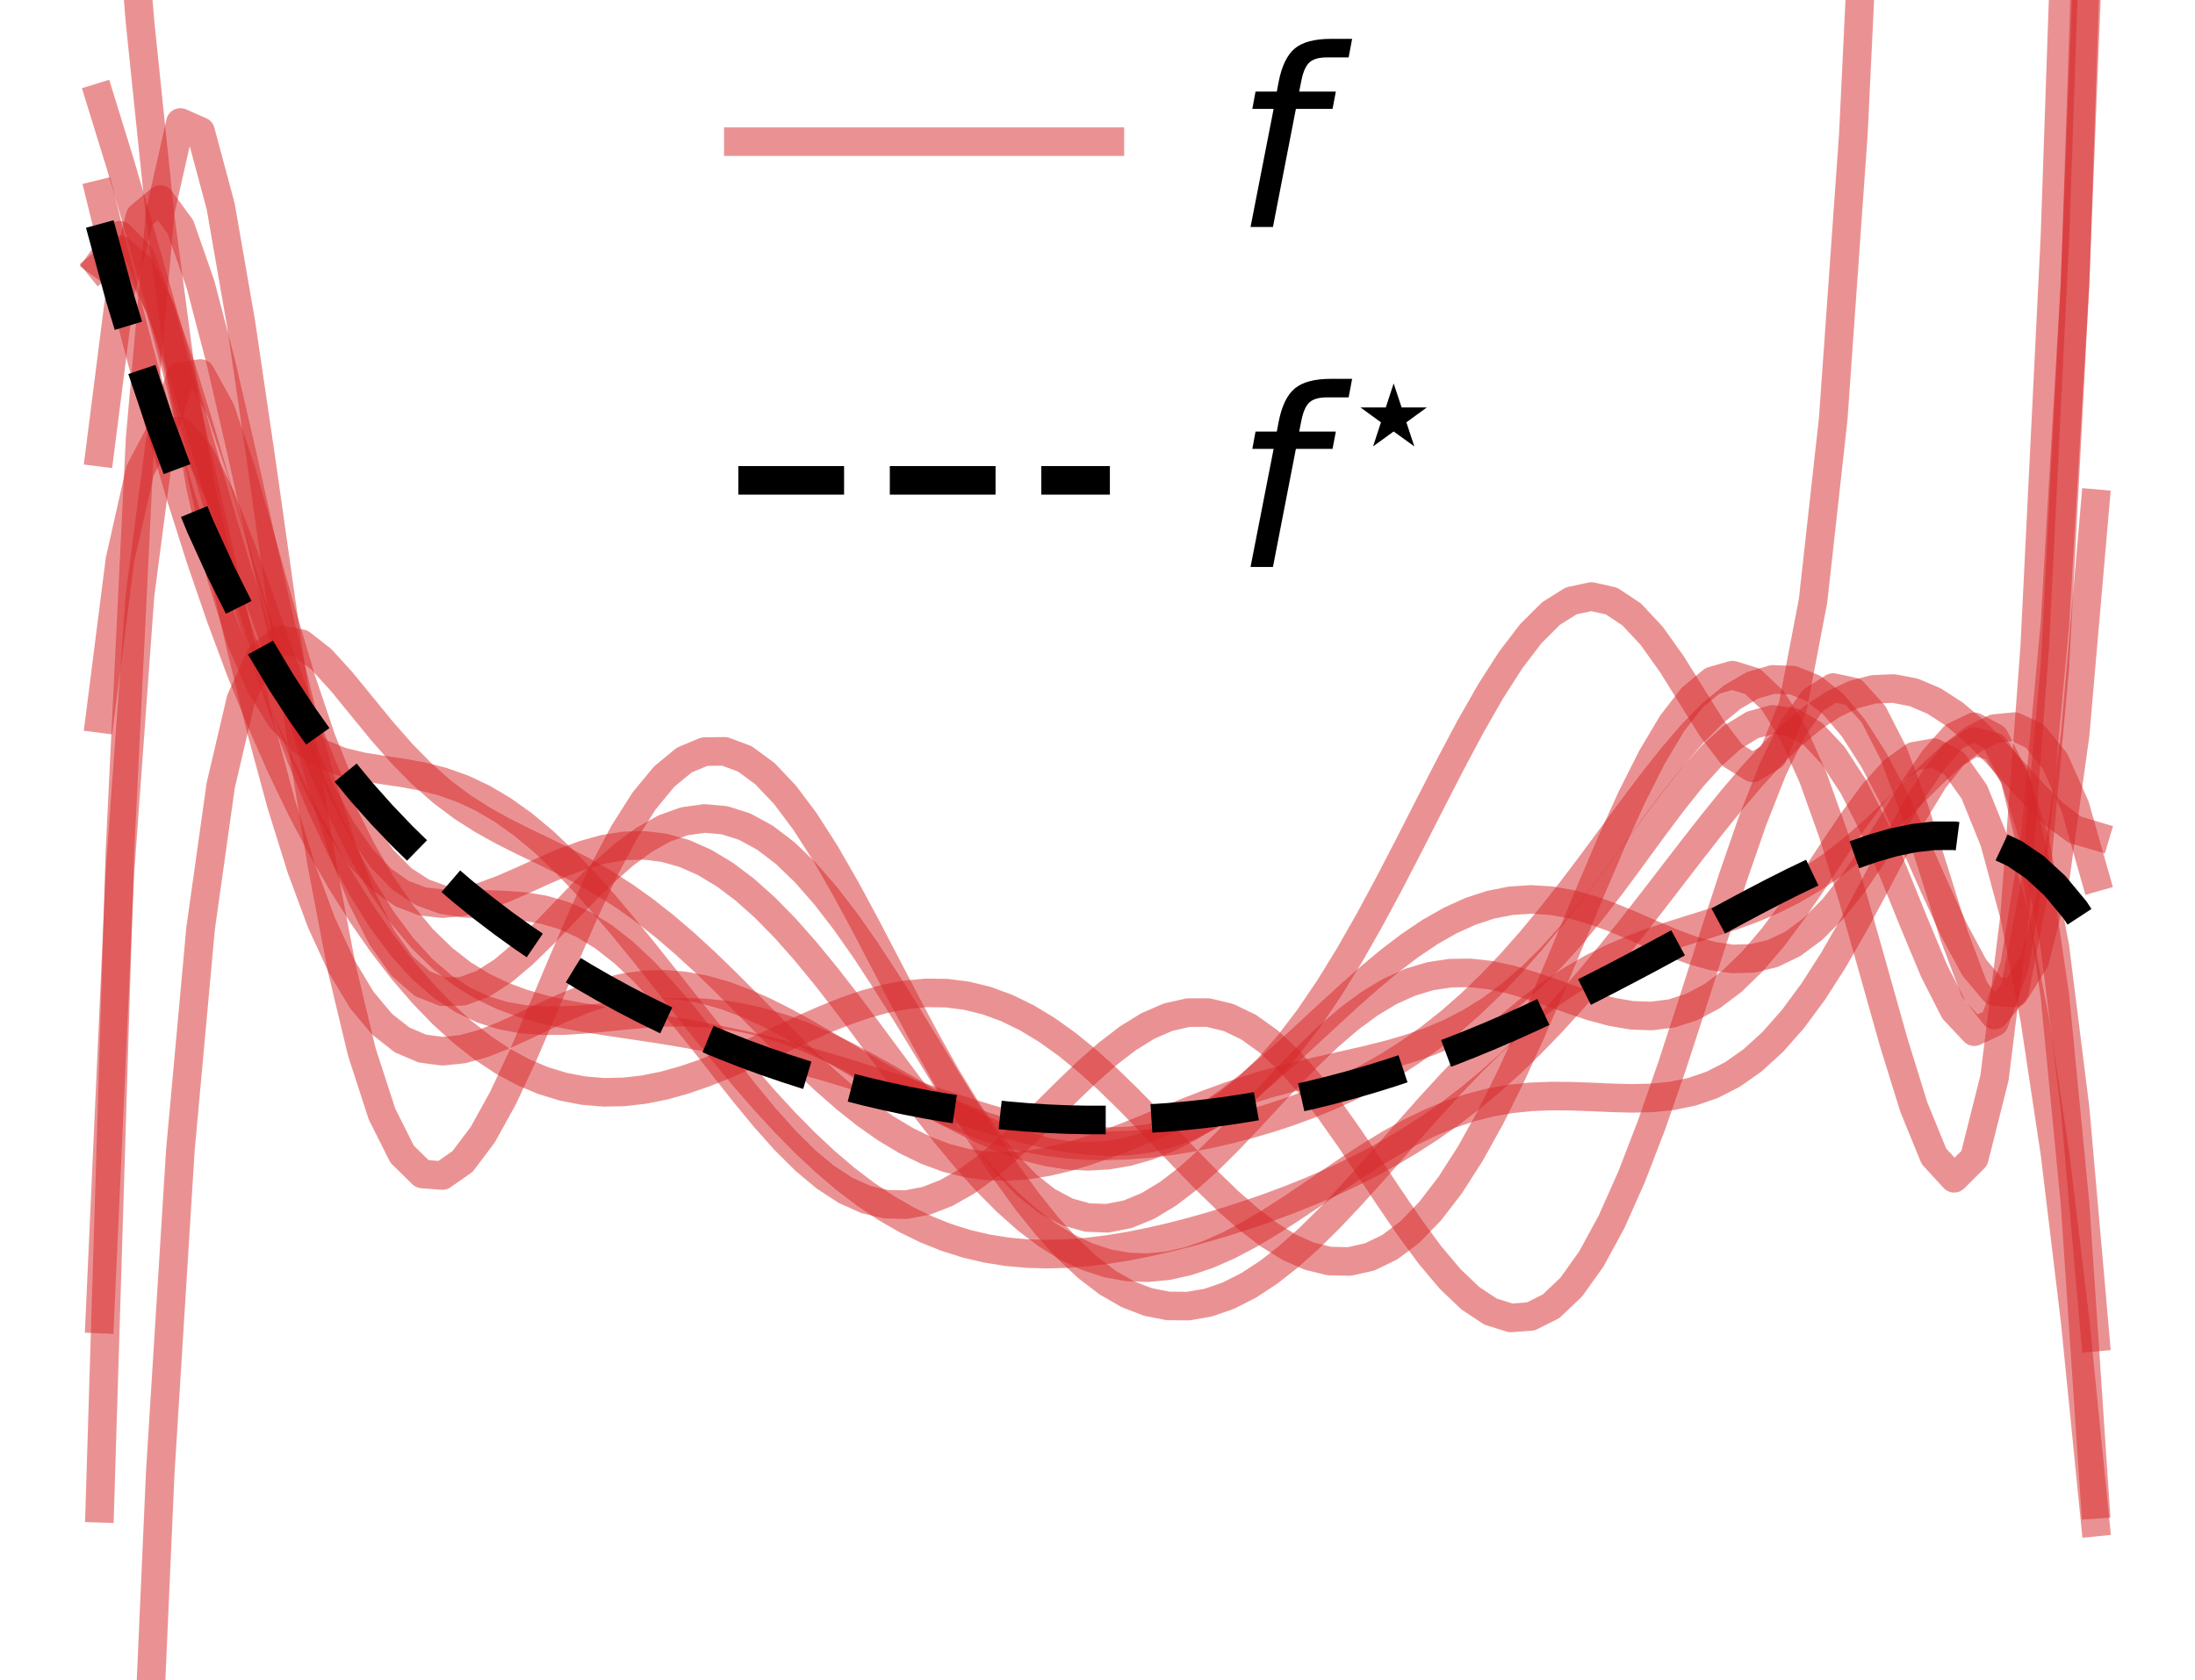 <?xml version="1.0" encoding="utf-8" standalone="no"?>
<!DOCTYPE svg PUBLIC "-//W3C//DTD SVG 1.1//EN"
  "http://www.w3.org/Graphics/SVG/1.1/DTD/svg11.dtd">
<!-- Created with matplotlib (https://matplotlib.org/) -->
<svg height="176.4pt" version="1.1" viewBox="0 0 230.4 176.4" width="230.4pt" xmlns="http://www.w3.org/2000/svg" xmlns:xlink="http://www.w3.org/1999/xlink">
 <defs>
  <style type="text/css">*{stroke-linecap:butt;stroke-linejoin:round;}</style>
 </defs>
 <g id="figure_1">
  <g id="patch_1">
   <path d="M 0 176.4 
L 230.4 176.4 
L 230.4 0 
L 0 0 
z
" style="fill:none;"/>
  </g>
  <g id="axes_1">
   <g id="line2d_1">
    <path clip-path="url(#p39e8900c5c)" d="M 10.473 158.361 
L 12.588 89.417 
L 14.704 46.071 
L 16.82 22.236 
L 18.936 12.858 
L 21.051 13.792 
L 23.167 21.681 
L 25.283 33.85 
L 27.398 48.209 
L 29.514 63.165 
L 31.63 77.547 
L 33.745 90.536 
L 35.861 101.6 
L 37.977 110.444 
L 40.093 116.96 
L 42.208 121.184 
L 44.324 123.265 
L 46.44 123.426 
L 48.555 121.948 
L 50.671 119.137 
L 52.787 115.314 
L 54.902 110.797 
L 57.018 105.889 
L 59.134 100.868 
L 61.25 95.985 
L 63.365 91.453 
L 65.481 87.449 
L 67.597 84.112 
L 69.712 81.542 
L 71.828 79.801 
L 73.944 78.917 
L 76.06 78.887 
L 78.175 79.676 
L 80.291 81.227 
L 82.407 83.463 
L 84.522 86.289 
L 86.638 89.597 
L 88.754 93.272 
L 90.869 97.196 
L 92.985 101.247 
L 95.101 105.31 
L 97.217 109.273 
L 99.332 113.035 
L 101.448 116.505 
L 103.564 119.603 
L 105.679 122.267 
L 107.795 124.447 
L 109.911 126.111 
L 112.026 127.242 
L 114.142 127.837 
L 116.258 127.912 
L 118.374 127.492 
L 120.489 126.618 
L 122.605 125.341 
L 124.721 123.72 
L 126.836 121.824 
L 128.952 119.723 
L 131.068 117.493 
L 133.183 115.209 
L 135.299 112.945 
L 137.415 110.771 
L 139.531 108.749 
L 141.646 106.935 
L 143.762 105.375 
L 145.878 104.103 
L 147.993 103.143 
L 150.109 102.502 
L 152.225 102.178 
L 154.34 102.15 
L 156.456 102.389 
L 158.572 102.849 
L 160.688 103.476 
L 162.803 104.203 
L 164.919 104.958 
L 167.035 105.663 
L 169.15 106.237 
L 171.266 106.6 
L 173.382 106.676 
L 175.498 106.4 
L 177.613 105.714 
L 179.729 104.582 
L 181.845 102.985 
L 183.96 100.928 
L 186.076 98.448 
L 188.192 95.609 
L 190.307 92.515 
L 192.423 89.303 
L 194.539 86.15 
L 196.655 83.274 
L 198.77 80.929 
L 200.886 79.408 
L 203.002 79.034 
L 205.117 80.157 
L 207.233 83.147 
L 209.349 88.379 
L 211.464 96.222 
L 213.58 107.024 
L 215.696 121.086 
L 217.812 138.64 
L 219.927 159.821 
" style="fill:none;stroke:#d62728;stroke-linecap:square;stroke-opacity:0.5;stroke-width:3;"/>
   </g>
   <g id="line2d_2">
    <path clip-path="url(#p39e8900c5c)" d="M 10.473 27.954 
L 12.588 26.242 
L 14.704 28.064 
L 16.82 32.378 
L 18.936 38.329 
L 21.051 45.222 
L 23.167 52.507 
L 25.283 59.756 
L 27.398 66.647 
L 29.514 72.952 
L 31.63 78.518 
L 33.745 83.257 
L 35.861 87.133 
L 37.977 90.156 
L 40.093 92.366 
L 42.208 93.832 
L 44.324 94.639 
L 46.44 94.886 
L 48.555 94.679 
L 50.671 94.128 
L 52.787 93.338 
L 54.902 92.414 
L 57.018 91.453 
L 59.134 90.54 
L 61.25 89.755 
L 63.365 89.162 
L 65.481 88.815 
L 67.597 88.756 
L 69.712 89.015 
L 71.828 89.609 
L 73.944 90.543 
L 76.06 91.813 
L 78.175 93.405 
L 80.291 95.295 
L 82.407 97.452 
L 84.522 99.841 
L 86.638 102.417 
L 88.754 105.136 
L 90.869 107.947 
L 92.985 110.803 
L 95.101 113.651 
L 97.217 116.444 
L 99.332 119.134 
L 101.448 121.676 
L 103.564 124.031 
L 105.679 126.164 
L 107.795 128.044 
L 109.911 129.647 
L 112.026 130.954 
L 114.142 131.955 
L 116.258 132.645 
L 118.374 133.025 
L 120.489 133.103 
L 122.605 132.894 
L 124.721 132.417 
L 126.836 131.698 
L 128.952 130.767 
L 131.068 129.657 
L 133.183 128.405 
L 135.299 127.049 
L 137.415 125.63 
L 139.531 124.187 
L 141.646 122.759 
L 143.762 121.383 
L 145.878 120.092 
L 147.993 118.916 
L 150.109 117.88 
L 152.225 117.001 
L 154.34 116.291 
L 156.456 115.753 
L 158.572 115.382 
L 160.688 115.166 
L 162.803 115.081 
L 164.919 115.098 
L 167.035 115.176 
L 169.15 115.268 
L 171.266 115.321 
L 173.382 115.275 
L 175.498 115.066 
L 177.613 114.628 
L 179.729 113.899 
L 181.845 112.817 
L 183.96 111.332 
L 186.076 109.402 
L 188.192 107.006 
L 190.307 104.143 
L 192.423 100.844 
L 194.539 97.174 
L 196.655 93.244 
L 198.77 89.217 
L 200.886 85.321 
L 203.002 81.855 
L 205.117 79.207 
L 207.233 77.861 
L 209.349 78.412 
L 211.464 81.587 
L 213.58 88.251 
L 215.696 99.435 
L 217.812 116.346 
L 219.927 140.395 
" style="fill:none;stroke:#d62728;stroke-linecap:square;stroke-opacity:0.5;stroke-width:3;"/>
   </g>
   <g id="line2d_3">
    <path clip-path="url(#p39e8900c5c)" d="M 10.473 75.429 
L 12.588 58.804 
L 14.704 49.406 
L 16.82 45.389 
L 18.936 45.26 
L 21.051 47.826 
L 23.167 52.15 
L 25.283 57.504 
L 27.398 63.34 
L 29.514 69.255 
L 31.63 74.962 
L 33.745 80.272 
L 35.861 85.069 
L 37.977 89.295 
L 40.093 92.936 
L 42.208 96.009 
L 44.324 98.552 
L 46.44 100.62 
L 48.555 102.272 
L 50.671 103.573 
L 52.787 104.584 
L 54.902 105.366 
L 57.018 105.972 
L 59.134 106.451 
L 61.25 106.843 
L 63.365 107.183 
L 65.481 107.5 
L 67.597 107.814 
L 69.712 108.141 
L 71.828 108.494 
L 73.944 108.88 
L 76.06 109.303 
L 78.175 109.766 
L 80.291 110.268 
L 82.407 110.809 
L 84.522 111.385 
L 86.638 111.993 
L 88.754 112.63 
L 90.869 113.292 
L 92.985 113.972 
L 95.101 114.666 
L 97.217 115.366 
L 99.332 116.063 
L 101.448 116.748 
L 103.564 117.408 
L 105.679 118.029 
L 107.795 118.593 
L 109.911 119.082 
L 112.026 119.474 
L 114.142 119.744 
L 116.258 119.865 
L 118.374 119.809 
L 120.489 119.547 
L 122.605 119.048 
L 124.721 118.284 
L 126.836 117.226 
L 128.952 115.85 
L 131.068 114.135 
L 133.183 112.069 
L 135.299 109.644 
L 137.415 106.863 
L 139.531 103.741 
L 141.646 100.302 
L 143.762 96.588 
L 145.878 92.651 
L 147.993 88.563 
L 150.109 84.408 
L 152.225 80.286 
L 154.34 76.31 
L 156.456 72.603 
L 158.572 69.298 
L 160.688 66.527 
L 162.803 64.418 
L 164.919 63.09 
L 167.035 62.633 
L 169.15 63.104 
L 171.266 64.508 
L 173.382 66.775 
L 175.498 69.747 
L 177.613 73.143 
L 179.729 76.534 
L 181.845 79.306 
L 183.96 80.62 
L 186.076 79.371 
L 188.192 74.13 
L 190.307 63.089 
L 192.423 43.997 
L 194.539 14.087 
L 195.263 -1 
" style="fill:none;stroke:#d62728;stroke-linecap:square;stroke-opacity:0.5;stroke-width:3;"/>
   </g>
   <g id="line2d_4">
    <path clip-path="url(#p39e8900c5c)" d="M 10.473 20.412 
L 12.588 29.006 
L 14.704 37.163 
L 16.82 44.837 
L 18.936 52.003 
L 21.051 58.659 
L 23.167 64.817 
L 25.283 70.495 
L 27.398 75.72 
L 29.514 80.519 
L 31.63 84.919 
L 33.745 88.947 
L 35.861 92.628 
L 37.977 95.983 
L 40.093 99.028 
L 42.208 101.779 
L 44.324 104.247 
L 46.44 106.44 
L 48.555 108.363 
L 50.671 110.023 
L 52.787 111.423 
L 54.902 112.567 
L 57.018 113.459 
L 59.134 114.104 
L 61.25 114.511 
L 63.365 114.688 
L 65.481 114.648 
L 67.597 114.405 
L 69.712 113.978 
L 71.828 113.387 
L 73.944 112.657 
L 76.06 111.815 
L 78.175 110.889 
L 80.291 109.912 
L 82.407 108.916 
L 84.522 107.935 
L 86.638 107.005 
L 88.754 106.159 
L 90.869 105.431 
L 92.985 104.851 
L 95.101 104.449 
L 97.217 104.25 
L 99.332 104.276 
L 101.448 104.543 
L 103.564 105.062 
L 105.679 105.839 
L 107.795 106.872 
L 109.911 108.154 
L 112.026 109.669 
L 114.142 111.395 
L 116.258 113.304 
L 118.374 115.359 
L 120.489 117.518 
L 122.605 119.732 
L 124.721 121.948 
L 126.836 124.108 
L 128.952 126.152 
L 131.068 128.014 
L 133.183 129.633 
L 135.299 130.944 
L 137.415 131.887 
L 139.531 132.406 
L 141.646 132.449 
L 143.762 131.975 
L 145.878 130.95 
L 147.993 129.353 
L 150.109 127.175 
L 152.225 124.423 
L 154.34 121.121 
L 156.456 117.31 
L 158.572 113.049 
L 160.688 108.416 
L 162.803 103.51 
L 164.919 98.447 
L 167.035 93.362 
L 169.15 88.405 
L 171.266 83.74 
L 173.382 79.54 
L 175.498 75.982 
L 177.613 73.245 
L 179.729 71.496 
L 181.845 70.886 
L 183.96 71.541 
L 186.076 73.543 
L 188.192 76.921 
L 190.307 81.636 
L 192.423 87.555 
L 194.539 94.437 
L 196.655 101.904 
L 198.77 109.417 
L 200.886 116.241 
L 203.002 121.416 
L 205.117 123.715 
L 207.233 121.605 
L 209.349 113.2 
L 211.464 96.208 
L 213.58 67.878 
L 215.696 24.939 
L 216.59 -1 
" style="fill:none;stroke:#d62728;stroke-linecap:square;stroke-opacity:0.5;stroke-width:3;"/>
   </g>
   <g id="line2d_5">
    <path clip-path="url(#p39e8900c5c)" d="M 10.473 47.473 
L 12.588 30.866 
L 14.704 22.721 
L 16.82 20.953 
L 18.936 23.819 
L 21.051 29.881 
L 23.167 37.963 
L 25.283 47.126 
L 27.398 56.63 
L 29.514 65.912 
L 31.63 74.555 
L 33.745 82.272 
L 35.861 88.879 
L 37.977 94.28 
L 40.093 98.452 
L 42.208 101.426 
L 44.324 103.28 
L 46.44 104.121 
L 48.555 104.08 
L 50.671 103.305 
L 52.787 101.947 
L 54.902 100.162 
L 57.018 98.099 
L 59.134 95.901 
L 61.25 93.7 
L 63.365 91.614 
L 65.481 89.746 
L 67.597 88.183 
L 69.712 86.995 
L 71.828 86.234 
L 73.944 85.936 
L 76.06 86.123 
L 78.175 86.797 
L 80.291 87.951 
L 82.407 89.562 
L 84.522 91.598 
L 86.638 94.014 
L 88.754 96.761 
L 90.869 99.781 
L 92.985 103.013 
L 95.101 106.391 
L 97.217 109.85 
L 99.332 113.322 
L 101.448 116.743 
L 103.564 120.051 
L 105.679 123.189 
L 107.795 126.101 
L 109.911 128.742 
L 112.026 131.071 
L 114.142 133.054 
L 116.258 134.664 
L 118.374 135.884 
L 120.489 136.703 
L 122.605 137.118 
L 124.721 137.136 
L 126.836 136.767 
L 128.952 136.033 
L 131.068 134.957 
L 133.183 133.571 
L 135.299 131.911 
L 137.415 130.017 
L 139.531 127.931 
L 141.646 125.697 
L 143.762 123.362 
L 145.878 120.969 
L 147.993 118.562 
L 150.109 116.184 
L 152.225 113.873 
L 154.34 111.662 
L 156.456 109.58 
L 158.572 107.651 
L 160.688 105.891 
L 162.803 104.31 
L 164.919 102.91 
L 167.035 101.687 
L 169.15 100.627 
L 171.266 99.711 
L 173.382 98.912 
L 175.498 98.198 
L 177.613 97.532 
L 179.729 96.872 
L 181.845 96.176 
L 183.96 95.4 
L 186.076 94.503 
L 188.192 93.449 
L 190.307 92.208 
L 192.423 90.763 
L 194.539 89.11 
L 196.655 87.264 
L 198.77 85.263 
L 200.886 83.173 
L 203.002 81.091 
L 205.117 79.155 
L 207.233 77.546 
L 209.349 76.495 
L 211.464 76.29 
L 213.58 77.285 
L 215.696 79.903 
L 217.812 84.646 
L 219.927 92.105 
" style="fill:none;stroke:#d62728;stroke-linecap:square;stroke-opacity:0.5;stroke-width:3;"/>
   </g>
   <g id="line2d_6">
    <path clip-path="url(#p39e8900c5c)" d="M 15.812 177.4 
L 16.82 154.638 
L 18.936 120.725 
L 21.051 97.529 
L 23.167 82.467 
L 25.283 73.446 
L 27.398 68.791 
L 29.514 67.179 
L 31.63 67.587 
L 33.745 69.238 
L 35.861 71.562 
L 37.977 74.153 
L 40.093 76.739 
L 42.208 79.15 
L 44.324 81.3 
L 46.44 83.16 
L 48.555 84.744 
L 50.671 86.093 
L 52.787 87.266 
L 54.902 88.329 
L 57.018 89.348 
L 59.134 90.383 
L 61.25 91.486 
L 63.365 92.699 
L 65.481 94.051 
L 67.597 95.556 
L 69.712 97.218 
L 71.828 99.028 
L 73.944 100.968 
L 76.06 103.011 
L 78.175 105.123 
L 80.291 107.265 
L 82.407 109.396 
L 84.522 111.474 
L 86.638 113.458 
L 88.754 115.309 
L 90.869 116.994 
L 92.985 118.482 
L 95.101 119.751 
L 97.217 120.784 
L 99.332 121.573 
L 101.448 122.113 
L 103.564 122.412 
L 105.679 122.479 
L 107.795 122.331 
L 109.911 121.993 
L 112.026 121.489 
L 114.142 120.849 
L 116.258 120.105 
L 118.374 119.289 
L 120.489 118.432 
L 122.605 117.562 
L 124.721 116.706 
L 126.836 115.886 
L 128.952 115.117 
L 131.068 114.412 
L 133.183 113.772 
L 135.299 113.196 
L 137.415 112.673 
L 139.531 112.187 
L 141.646 111.715 
L 143.762 111.228 
L 145.878 110.693 
L 147.993 110.074 
L 150.109 109.333 
L 152.225 108.432 
L 154.34 107.338 
L 156.456 106.02 
L 158.572 104.455 
L 160.688 102.628 
L 162.803 100.538 
L 164.919 98.196 
L 167.035 95.63 
L 169.15 92.885 
L 171.266 90.022 
L 173.382 87.124 
L 175.498 84.291 
L 177.613 81.638 
L 179.729 79.296 
L 181.845 77.405 
L 183.96 76.107 
L 186.076 75.541 
L 188.192 75.833 
L 190.307 77.078 
L 192.423 79.332 
L 194.539 82.586 
L 196.655 86.749 
L 198.77 91.618 
L 200.886 96.847 
L 203.002 101.914 
L 205.117 106.076 
L 207.233 108.325 
L 209.349 107.332 
L 211.464 101.389 
L 213.58 88.336 
L 215.696 65.491 
L 217.812 29.561 
L 219.031 -1 
" style="fill:none;stroke:#d62728;stroke-linecap:square;stroke-opacity:0.5;stroke-width:3;"/>
   </g>
   <g id="line2d_7">
    <path clip-path="url(#p39e8900c5c)" d="M 14.426 -1 
L 14.704 2.373 
L 16.82 22.793 
L 18.936 38.778 
L 21.051 51.08 
L 23.167 60.357 
L 25.283 67.19 
L 27.398 72.079 
L 29.514 75.46 
L 31.63 77.702 
L 33.745 79.12 
L 35.861 79.976 
L 37.977 80.488 
L 40.093 80.829 
L 42.208 81.139 
L 44.324 81.525 
L 46.44 82.066 
L 48.555 82.815 
L 50.671 83.807 
L 52.787 85.058 
L 54.902 86.569 
L 57.018 88.329 
L 59.134 90.32 
L 61.25 92.515 
L 63.365 94.88 
L 65.481 97.381 
L 67.597 99.979 
L 69.712 102.637 
L 71.828 105.317 
L 73.944 107.983 
L 76.06 110.599 
L 78.175 113.137 
L 80.291 115.566 
L 82.407 117.865 
L 84.522 120.011 
L 86.638 121.99 
L 88.754 123.789 
L 90.869 125.4 
L 92.985 126.818 
L 95.101 128.042 
L 97.217 129.075 
L 99.332 129.922 
L 101.448 130.59 
L 103.564 131.088 
L 105.679 131.428 
L 107.795 131.622 
L 109.911 131.683 
L 112.026 131.623 
L 114.142 131.457 
L 116.258 131.195 
L 118.374 130.851 
L 120.489 130.434 
L 122.605 129.953 
L 124.721 129.415 
L 126.836 128.824 
L 128.952 128.186 
L 131.068 127.499 
L 133.183 126.763 
L 135.299 125.975 
L 137.415 125.13 
L 139.531 124.221 
L 141.646 123.24 
L 143.762 122.178 
L 145.878 121.024 
L 147.993 119.768 
L 150.109 118.4 
L 152.225 116.91 
L 154.34 115.29 
L 156.456 113.533 
L 158.572 111.634 
L 160.688 109.592 
L 162.803 107.409 
L 164.919 105.089 
L 167.035 102.645 
L 169.15 100.089 
L 171.266 97.442 
L 173.382 94.729 
L 175.498 91.981 
L 177.613 89.234 
L 179.729 86.528 
L 181.845 83.909 
L 183.96 81.427 
L 186.076 79.135 
L 188.192 77.086 
L 190.307 75.335 
L 192.423 73.936 
L 194.539 72.936 
L 196.655 72.378 
L 198.77 72.294 
L 200.886 72.702 
L 203.002 73.601 
L 205.117 74.967 
L 207.233 76.748 
L 209.349 78.855 
L 211.464 81.159 
L 213.58 83.477 
L 215.696 85.568 
L 217.812 87.123 
L 219.927 87.75 
" style="fill:none;stroke:#d62728;stroke-linecap:square;stroke-opacity:0.5;stroke-width:3;"/>
   </g>
   <g id="line2d_8">
    <path clip-path="url(#p39e8900c5c)" d="M 10.473 138.493 
L 12.588 91.643 
L 14.704 62.436 
L 16.82 46.296 
L 18.936 39.534 
L 21.051 39.218 
L 23.167 43.061 
L 25.283 49.317 
L 27.398 56.686 
L 29.514 64.243 
L 31.63 71.357 
L 33.745 77.641 
L 35.861 82.891 
L 37.977 87.045 
L 40.093 90.146 
L 42.208 92.305 
L 44.324 93.682 
L 46.44 94.458 
L 48.555 94.821 
L 50.671 94.954 
L 52.787 95.021 
L 54.902 95.166 
L 57.018 95.502 
L 59.134 96.116 
L 61.25 97.062 
L 63.365 98.365 
L 65.481 100.024 
L 67.597 102.013 
L 69.712 104.286 
L 71.828 106.78 
L 73.944 109.419 
L 76.06 112.12 
L 78.175 114.797 
L 80.291 117.363 
L 82.407 119.734 
L 84.522 121.836 
L 86.638 123.603 
L 88.754 124.981 
L 90.869 125.934 
L 92.985 126.437 
L 95.101 126.483 
L 97.217 126.082 
L 99.332 125.259 
L 101.448 124.054 
L 103.564 122.521 
L 105.679 120.726 
L 107.795 118.745 
L 109.911 116.659 
L 112.026 114.557 
L 114.142 112.526 
L 116.258 110.655 
L 118.374 109.028 
L 120.489 107.72 
L 122.605 106.8 
L 124.721 106.321 
L 126.836 106.323 
L 128.952 106.831 
L 131.068 107.85 
L 133.183 109.368 
L 135.299 111.351 
L 137.415 113.748 
L 139.531 116.489 
L 141.646 119.486 
L 143.762 122.636 
L 145.878 125.821 
L 147.993 128.915 
L 150.109 131.785 
L 152.225 134.295 
L 154.34 136.313 
L 156.456 137.712 
L 158.572 138.379 
L 160.688 138.218 
L 162.803 137.157 
L 164.919 135.152 
L 167.035 132.192 
L 169.15 128.303 
L 171.266 123.553 
L 173.382 118.053 
L 175.498 111.957 
L 177.613 105.465 
L 179.729 98.816 
L 181.845 92.284 
L 183.96 86.173 
L 186.076 80.799 
L 188.192 76.484 
L 190.307 73.527 
L 192.423 72.187 
L 194.539 72.649 
L 196.655 74.988 
L 198.77 79.13 
L 200.886 84.798 
L 203.002 91.454 
L 205.117 98.232 
L 207.233 103.863 
L 209.349 106.582 
L 211.464 104.031 
L 213.58 93.145 
L 215.696 70.027 
L 217.812 29.804 
L 218.841 -1 
" style="fill:none;stroke:#d62728;stroke-linecap:square;stroke-opacity:0.5;stroke-width:3;"/>
   </g>
   <g id="line2d_9">
    <path clip-path="url(#p39e8900c5c)" d="M 10.473 27.612 
L 12.588 24.701 
L 14.704 26.854 
L 16.82 32.474 
L 18.936 40.282 
L 21.051 49.274 
L 23.167 58.677 
L 25.283 67.916 
L 27.398 76.579 
L 29.514 84.39 
L 31.63 91.183 
L 33.745 96.878 
L 35.861 101.467 
L 37.977 104.991 
L 40.093 107.529 
L 42.208 109.19 
L 44.324 110.095 
L 46.44 110.374 
L 48.555 110.159 
L 50.671 109.577 
L 52.787 108.749 
L 54.902 107.781 
L 57.018 106.771 
L 59.134 105.8 
L 61.25 104.933 
L 63.365 104.223 
L 65.481 103.708 
L 67.597 103.412 
L 69.712 103.347 
L 71.828 103.514 
L 73.944 103.904 
L 76.06 104.503 
L 78.175 105.286 
L 80.291 106.227 
L 82.407 107.295 
L 84.522 108.458 
L 86.638 109.683 
L 88.754 110.937 
L 90.869 112.19 
L 92.985 113.414 
L 95.101 114.582 
L 97.217 115.673 
L 99.332 116.669 
L 101.448 117.556 
L 103.564 118.324 
L 105.679 118.967 
L 107.795 119.482 
L 109.911 119.869 
L 112.026 120.133 
L 114.142 120.278 
L 116.258 120.311 
L 118.374 120.242 
L 120.489 120.076 
L 122.605 119.824 
L 124.721 119.491 
L 126.836 119.083 
L 128.952 118.604 
L 131.068 118.055 
L 133.183 117.435 
L 135.299 116.74 
L 137.415 115.964 
L 139.531 115.097 
L 141.646 114.129 
L 143.762 113.047 
L 145.878 111.836 
L 147.993 110.483 
L 150.109 108.975 
L 152.225 107.298 
L 154.34 105.444 
L 156.456 103.408 
L 158.572 101.19 
L 160.688 98.797 
L 162.803 96.242 
L 164.919 93.549 
L 167.035 90.75 
L 169.15 87.889 
L 171.266 85.02 
L 173.382 82.208 
L 175.498 79.53 
L 177.613 77.07 
L 179.729 74.921 
L 181.845 73.183 
L 183.96 71.955 
L 186.076 71.336 
L 188.192 71.414 
L 190.307 72.263 
L 192.423 73.931 
L 194.539 76.432 
L 196.655 79.732 
L 198.77 83.734 
L 200.886 88.261 
L 203.002 93.038 
L 205.117 97.664 
L 207.233 101.593 
L 209.349 104.1 
L 211.464 104.246 
L 213.58 100.847 
L 215.696 92.426 
L 217.812 77.171 
L 219.927 52.878 
" style="fill:none;stroke:#d62728;stroke-linecap:square;stroke-opacity:0.5;stroke-width:3;"/>
   </g>
   <g id="line2d_10">
    <path clip-path="url(#p39e8900c5c)" d="M 10.473 10.25 
L 12.588 17.097 
L 14.704 24.335 
L 16.82 31.803 
L 18.936 39.347 
L 21.051 46.829 
L 23.167 54.125 
L 25.283 61.129 
L 27.398 67.749 
L 29.514 73.915 
L 31.63 79.572 
L 33.745 84.681 
L 35.861 89.222 
L 37.977 93.186 
L 40.093 96.58 
L 42.208 99.423 
L 44.324 101.742 
L 46.44 103.576 
L 48.555 104.969 
L 50.671 105.971 
L 52.787 106.635 
L 54.902 107.016 
L 57.018 107.173 
L 59.134 107.159 
L 61.25 107.029 
L 63.365 106.835 
L 65.481 106.623 
L 67.597 106.434 
L 69.712 106.307 
L 71.828 106.27 
L 73.944 106.35 
L 76.06 106.563 
L 78.175 106.921 
L 80.291 107.428 
L 82.407 108.082 
L 84.522 108.876 
L 86.638 109.797 
L 88.754 110.826 
L 90.869 111.941 
L 92.985 113.115 
L 95.101 114.32 
L 97.217 115.524 
L 99.332 116.695 
L 101.448 117.801 
L 103.564 118.81 
L 105.679 119.69 
L 107.795 120.414 
L 109.911 120.956 
L 112.026 121.294 
L 114.142 121.411 
L 116.258 121.294 
L 118.374 120.936 
L 120.489 120.334 
L 122.605 119.493 
L 124.721 118.422 
L 126.836 117.137 
L 128.952 115.659 
L 131.068 114.015 
L 133.183 112.235 
L 135.299 110.356 
L 137.415 108.416 
L 139.531 106.456 
L 141.646 104.52 
L 143.762 102.65 
L 145.878 100.889 
L 147.993 99.278 
L 150.109 97.854 
L 152.225 96.65 
L 154.34 95.691 
L 156.456 94.997 
L 158.572 94.579 
L 160.688 94.438 
L 162.803 94.565 
L 164.919 94.938 
L 167.035 95.527 
L 169.15 96.287 
L 171.266 97.162 
L 173.382 98.087 
L 175.498 98.987 
L 177.613 99.779 
L 179.729 100.374 
L 181.845 100.685 
L 183.96 100.625 
L 186.076 100.117 
L 188.192 99.098 
L 190.307 97.528 
L 192.423 95.397 
L 194.539 92.74 
L 196.655 89.642 
L 198.77 86.259 
L 200.886 82.831 
L 203.002 79.698 
L 205.117 77.321 
L 207.233 76.309 
L 209.349 77.436 
L 211.464 81.676 
L 213.58 90.231 
L 215.696 104.563 
L 217.812 126.435 
L 219.927 157.951 
" style="fill:none;stroke:#d62728;stroke-linecap:square;stroke-opacity:0.5;stroke-width:3;"/>
   </g>
   <g id="line2d_11">
    <path clip-path="url(#p39e8900c5c)" d="M 10.473 23.52 
L 12.588 31.27 
L 14.704 38.241 
L 16.82 44.523 
L 18.936 50.195 
L 21.051 55.328 
L 23.167 59.986 
L 25.283 64.223 
L 27.398 68.089 
L 29.514 71.626 
L 31.63 74.872 
L 33.745 77.86 
L 35.861 80.62 
L 37.977 83.177 
L 40.093 85.552 
L 42.208 87.765 
L 44.324 89.832 
L 46.44 91.769 
L 48.555 93.587 
L 50.671 95.297 
L 52.787 96.91 
L 54.902 98.431 
L 57.018 99.87 
L 59.134 101.231 
L 61.25 102.52 
L 63.365 103.741 
L 65.481 104.898 
L 67.597 105.994 
L 69.712 107.032 
L 71.828 108.015 
L 73.944 108.944 
L 76.06 109.82 
L 78.175 110.647 
L 80.291 111.424 
L 82.407 112.152 
L 84.522 112.834 
L 86.638 113.468 
L 88.754 114.057 
L 90.869 114.599 
L 92.985 115.097 
L 95.101 115.549 
L 97.217 115.957 
L 99.332 116.319 
L 101.448 116.637 
L 103.564 116.909 
L 105.679 117.137 
L 107.795 117.319 
L 109.911 117.457 
L 112.026 117.548 
L 114.142 117.594 
L 116.258 117.594 
L 118.374 117.548 
L 120.489 117.455 
L 122.605 117.316 
L 124.721 117.13 
L 126.836 116.897 
L 128.952 116.617 
L 131.068 116.289 
L 133.183 115.915 
L 135.299 115.493 
L 137.415 115.023 
L 139.531 114.507 
L 141.646 113.944 
L 143.762 113.335 
L 145.878 112.679 
L 147.993 111.978 
L 150.109 111.232 
L 152.225 110.443 
L 154.34 109.61 
L 156.456 108.736 
L 158.572 107.822 
L 160.688 106.869 
L 162.803 105.88 
L 164.919 104.857 
L 167.035 103.802 
L 169.15 102.719 
L 171.266 101.612 
L 173.382 100.486 
L 175.498 99.344 
L 177.613 98.193 
L 179.729 97.041 
L 181.845 95.895 
L 183.96 94.764 
L 186.076 93.66 
L 188.192 92.594 
L 190.307 91.582 
L 192.423 90.64 
L 194.539 89.786 
L 196.655 89.045 
L 198.77 88.439 
L 200.886 87.999 
L 203.002 87.758 
L 205.117 87.753 
L 207.233 88.028 
L 209.349 88.631 
L 211.464 89.618 
L 213.58 91.051 
L 215.696 93.001 
L 217.812 95.549 
L 219.927 98.784 
" style="fill:none;stroke:#000000;stroke-dasharray:11.1,4.8;stroke-dashoffset:0;stroke-width:3;"/>
   </g>
   <g id="legend_1">
    <g id="line2d_12">
     <path d="M 77.5 14.873 
L 116.5 14.873 
" style="fill:none;stroke:#d62728;stroke-linecap:square;stroke-opacity:0.5;stroke-width:3;"/>
    </g>
    <g id="line2d_13"/>
    <g id="text_1">
     <!-- $\hat{f}$ -->
     <g transform="translate(129.5 23.973)scale(0.26 -0.26)">
      <defs>
       <path d="M -28.609 79.984 
L -21.391 79.984 
L -9.422 61.625 
L -16.219 61.625 
L -25 73.578 
L -33.797 61.625 
L -40.578 61.625 
z
M -25 56 
z
" id="DejaVuSans-770"/>
       <path d="M 47.797 75.984 
L 46.391 68.5 
L 37.797 68.5 
Q 32.906 68.5 30.688 66.578 
Q 28.469 64.656 27.391 59.516 
L 26.422 54.688 
L 41.219 54.688 
L 39.891 47.703 
L 25.094 47.703 
L 15.828 0 
L 6.781 0 
L 16.109 47.703 
L 7.516 47.703 
L 8.797 54.688 
L 17.391 54.688 
L 18.109 58.5 
Q 19.969 68.172 24.625 72.078 
Q 29.297 75.984 39.312 75.984 
z
" id="DejaVuSans-Oblique-102"/>
      </defs>
      <use transform="translate(47.379 33.016)" xlink:href="#DejaVuSans-770"/>
      <use transform="translate(0 0.531)" xlink:href="#DejaVuSans-Oblique-102"/>
     </g>
    </g>
    <g id="line2d_14">
     <path d="M 77.5 50.436 
L 116.5 50.436 
" style="fill:none;stroke:#000000;stroke-dasharray:11.1,4.8;stroke-dashoffset:0;stroke-width:3;"/>
    </g>
    <g id="line2d_15"/>
    <g id="text_2">
     <!-- $f^{\star}$ -->
     <g transform="translate(129.5 59.536)scale(0.26 -0.26)">
      <defs>
       <path d="M 12.156 37.359 
L 26.766 37.359 
L 31.297 51.219 
L 35.891 37.359 
L 50.438 37.359 
L 38.625 28.766 
L 43.219 14.891 
L 31.297 23.484 
L 19.438 14.891 
L 23.969 28.766 
z
" id="DejaVuSans-8902"/>
      </defs>
      <use transform="translate(0 0.016)" xlink:href="#DejaVuSans-Oblique-102"/>
      <use transform="translate(42.653 38.297)scale(0.7)" xlink:href="#DejaVuSans-8902"/>
     </g>
    </g>
   </g>
  </g>
 </g>
 <defs>
  <clipPath id="p39e8900c5c">
   <rect height="176.4" width="230.4" x="0" y="0"/>
  </clipPath>
 </defs>
</svg>
